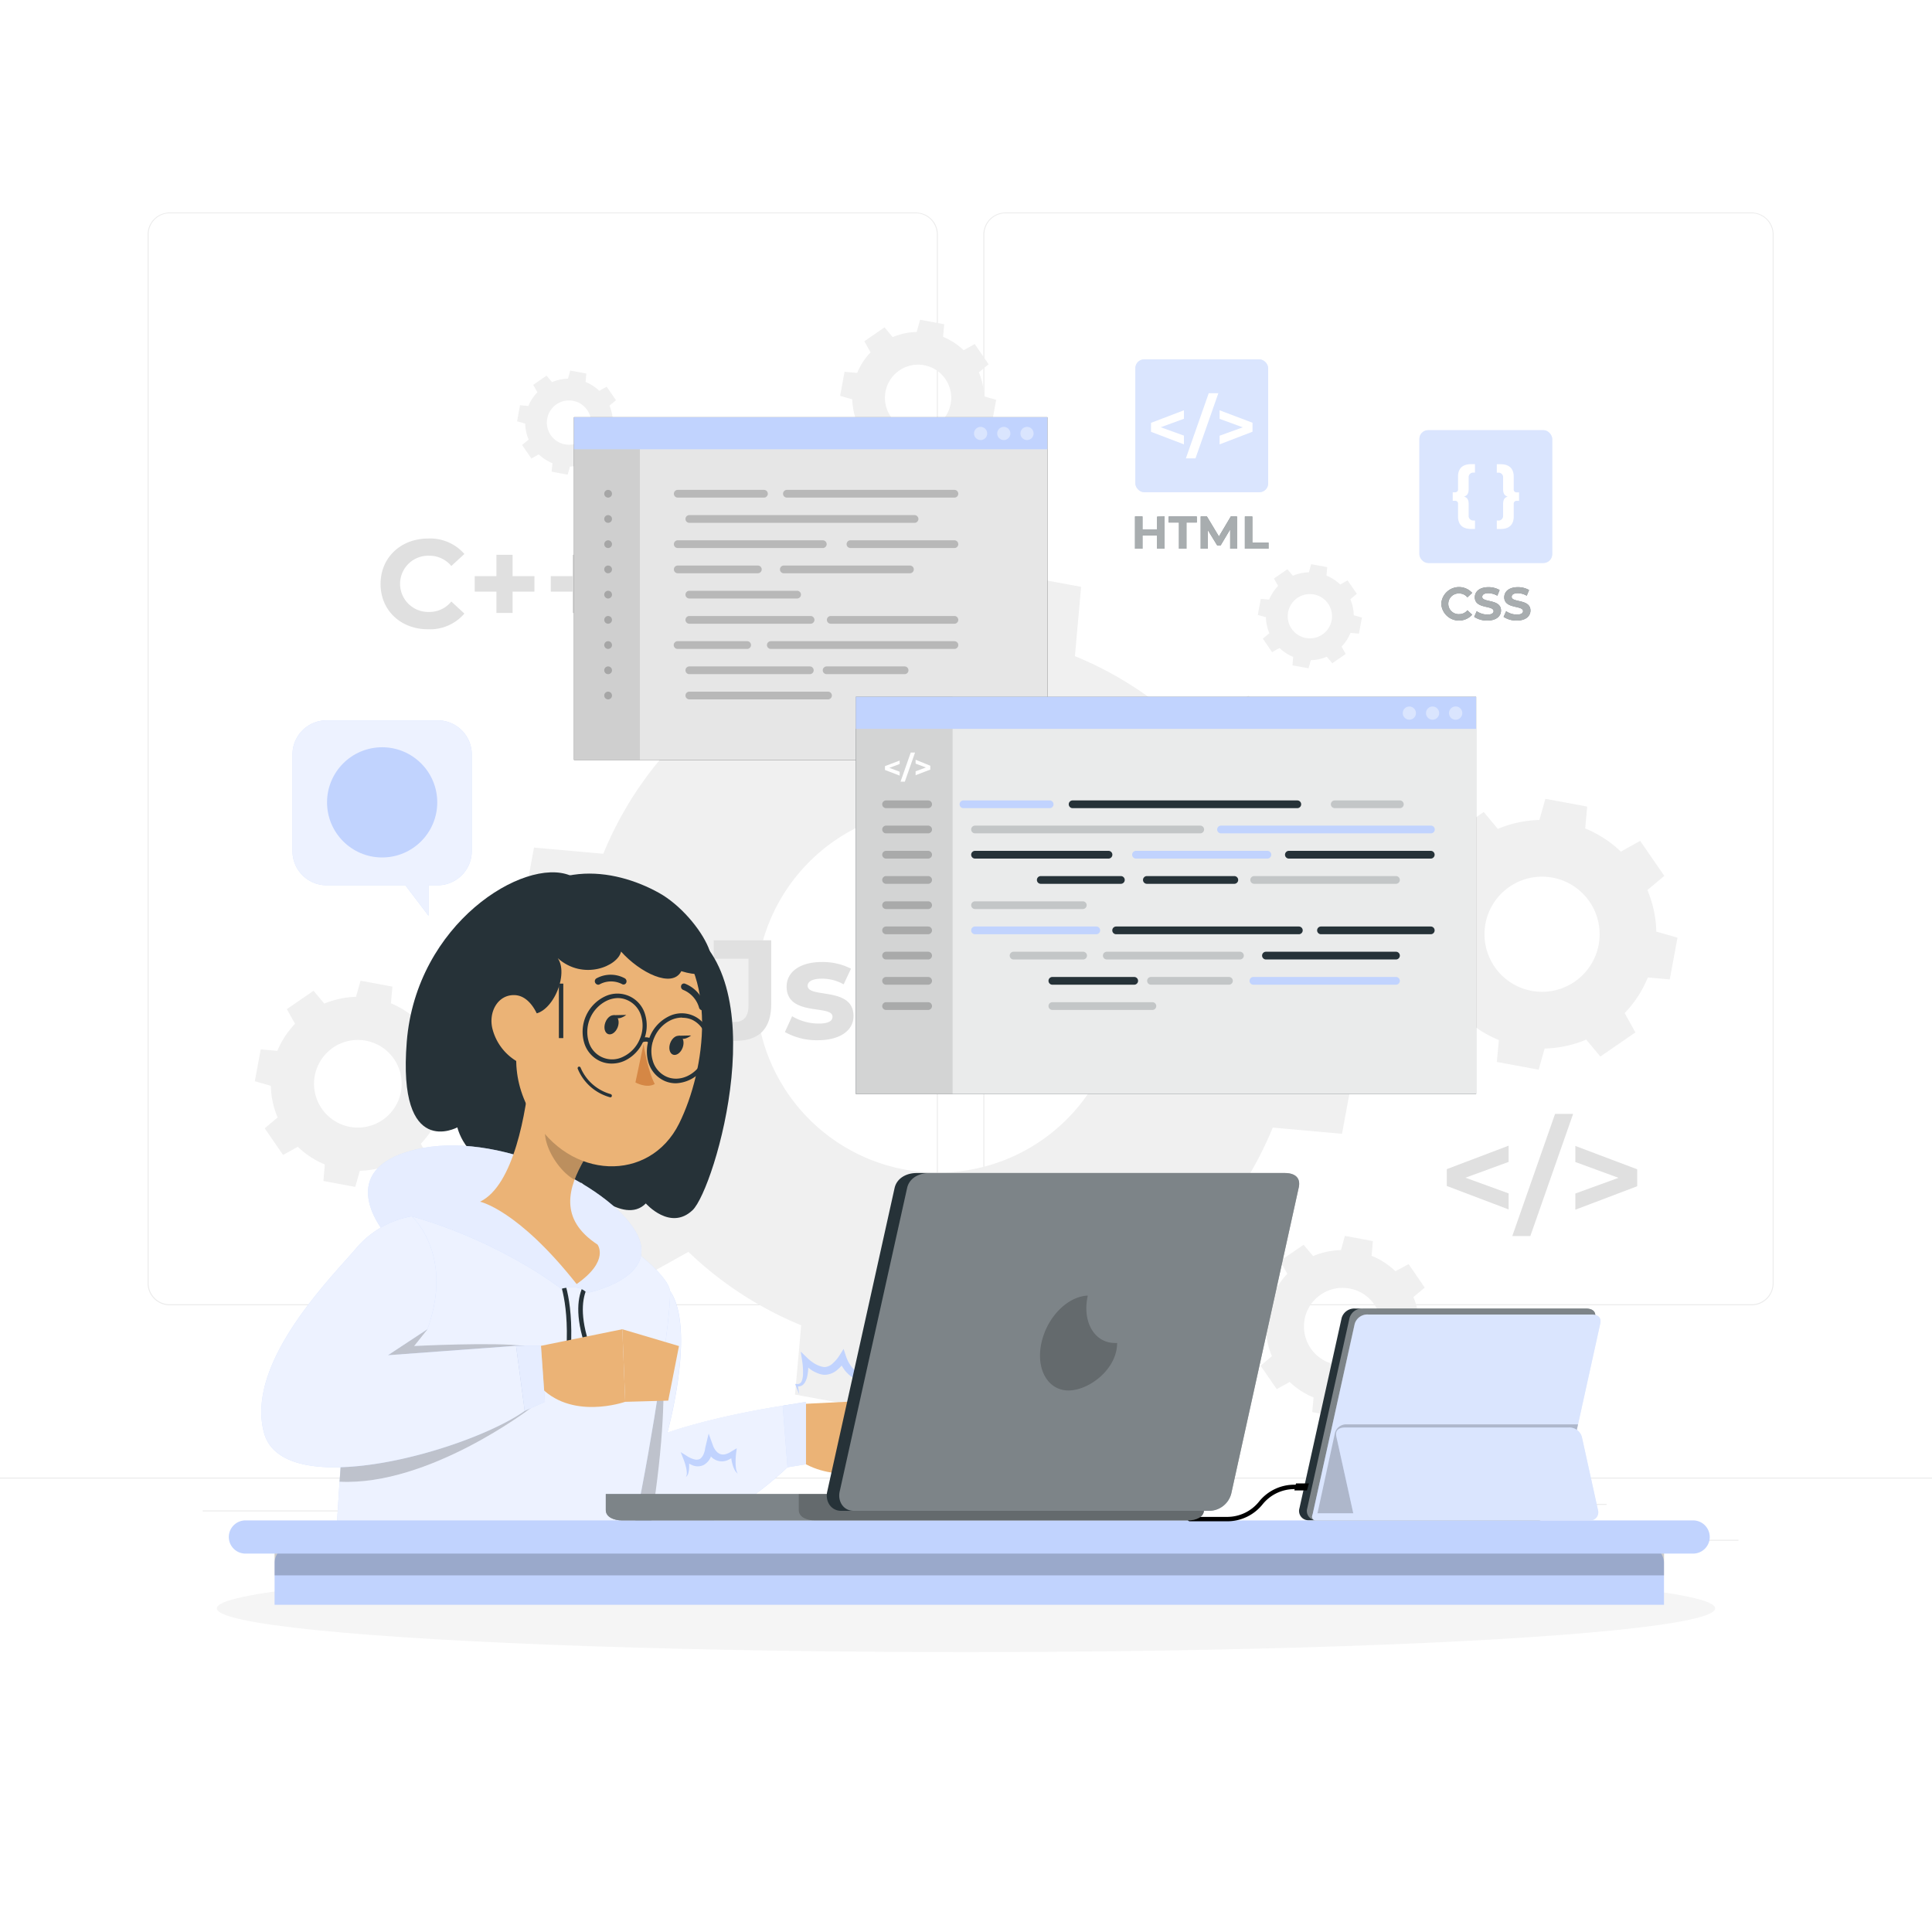<svg class="animated" id="freepik_stories-hand-coding" xmlns="http://www.w3.org/2000/svg" viewBox="0 0 500 500" version="1.1" xmlns:xlink="http://www.w3.org/1999/xlink" xmlns:svgjs="http://svgjs.com/svgjs"><style>svg#freepik_stories-hand-coding:not(.animated) .animable {opacity: 0;}svg#freepik_stories-hand-coding.animated #freepik--background-complete--inject-2 {animation: 1s 1 forwards cubic-bezier(.36,-0.01,.5,1.38) zoomIn;animation-delay: 0s;}svg#freepik_stories-hand-coding.animated #freepik--Shadow--inject-2 {animation: 1s 1 forwards cubic-bezier(.36,-0.01,.5,1.38) zoomIn;animation-delay: 0s;}svg#freepik_stories-hand-coding.animated #freepik--program-icons--inject-2 {animation: 1s 1 forwards cubic-bezier(.36,-0.01,.5,1.38) slideUp;animation-delay: 0s;}svg#freepik_stories-hand-coding.animated #freepik--Tabs--inject-2 {animation: 1s 1 forwards cubic-bezier(.36,-0.01,.5,1.38) slideDown;animation-delay: 0s;}svg#freepik_stories-hand-coding.animated #freepik--speech-bubble--inject-2 {animation: 1s 1 forwards cubic-bezier(.36,-0.01,.5,1.38) slideDown;animation-delay: 0s;}svg#freepik_stories-hand-coding.animated #freepik--Character--inject-2 {animation: 1s 1 forwards cubic-bezier(.36,-0.01,.5,1.38) lightSpeedRight;animation-delay: 0s;}svg#freepik_stories-hand-coding.animated #freepik--Table--inject-2 {animation: 1s 1 forwards cubic-bezier(.36,-0.01,.5,1.38) slideUp;animation-delay: 0s;}svg#freepik_stories-hand-coding.animated #freepik--device-2--inject-2 {animation: 1s 1 forwards cubic-bezier(.36,-0.01,.5,1.38) lightSpeedRight;animation-delay: 0s;}svg#freepik_stories-hand-coding.animated #freepik--device-1--inject-2 {animation: 1s 1 forwards cubic-bezier(.36,-0.01,.5,1.38) zoomIn;animation-delay: 0s;}            @keyframes zoomIn {                0% {                    opacity: 0;                    transform: scale(0.5);                }                100% {                    opacity: 1;                    transform: scale(1);                }            }                    @keyframes slideUp {                0% {                    opacity: 0;                    transform: translateY(30px);                }                100% {                    opacity: 1;                    transform: inherit;                }            }                    @keyframes slideDown {                0% {                    opacity: 0;                    transform: translateY(-30px);                }                100% {                    opacity: 1;                    transform: translateY(0);                }            }                    @keyframes lightSpeedRight {              from {                transform: translate3d(50%, 0, 0) skewX(-20deg);                opacity: 0;              }              60% {                transform: skewX(10deg);                opacity: 1;              }              80% {                transform: skewX(-2deg);              }              to {                opacity: 1;                transform: translate3d(0, 0, 0);              }            }        </style><g id="freepik--background-complete--inject-2" class="animable" style="transform-origin: 250px 228.23px;"><rect y="382.4" width="500" height="0.25" style="fill: rgb(235, 235, 235); transform-origin: 250px 382.525px;" id="elj3rfny4m9o" class="animable"></rect><rect x="416.78" y="398.49" width="33.12" height="0.25" style="fill: rgb(235, 235, 235); transform-origin: 433.34px 398.615px;" id="elc3vfisy9706" class="animable"></rect><rect x="322.53" y="401.21" width="8.69" height="0.25" style="fill: rgb(235, 235, 235); transform-origin: 326.875px 401.335px;" id="elz1ba4nuzti" class="animable"></rect><rect x="396.59" y="389.21" width="19.19" height="0.25" style="fill: rgb(235, 235, 235); transform-origin: 406.185px 389.335px;" id="eldum9szuilk" class="animable"></rect><rect x="52.46" y="390.89" width="43.19" height="0.25" style="fill: rgb(235, 235, 235); transform-origin: 74.055px 391.015px;" id="el4vsd3ks11sn" class="animable"></rect><rect x="104.56" y="390.89" width="6.33" height="0.25" style="fill: rgb(235, 235, 235); transform-origin: 107.725px 391.015px;" id="elkdjy7wknfa" class="animable"></rect><rect x="131.47" y="395.11" width="93.68" height="0.25" style="fill: rgb(235, 235, 235); transform-origin: 178.31px 395.235px;" id="elyp7n294z7ss" class="animable"></rect><path d="M237,337.8H43.91a5.71,5.71,0,0,1-5.7-5.71V60.66A5.71,5.71,0,0,1,43.91,55H237a5.71,5.71,0,0,1,5.71,5.71V332.09A5.71,5.71,0,0,1,237,337.8ZM43.91,55.2a5.46,5.46,0,0,0-5.45,5.46V332.09a5.46,5.46,0,0,0,5.45,5.46H237a5.47,5.47,0,0,0,5.46-5.46V60.66A5.47,5.47,0,0,0,237,55.2Z" style="fill: rgb(235, 235, 235); transform-origin: 140.46px 196.4px;" id="el5z2b83s1i4p" class="animable"></path><path d="M453.31,337.8H260.21a5.72,5.72,0,0,1-5.71-5.71V60.66A5.72,5.72,0,0,1,260.21,55h193.1A5.71,5.71,0,0,1,459,60.66V332.09A5.71,5.71,0,0,1,453.31,337.8ZM260.21,55.2a5.47,5.47,0,0,0-5.46,5.46V332.09a5.47,5.47,0,0,0,5.46,5.46h193.1a5.47,5.47,0,0,0,5.46-5.46V60.66a5.47,5.47,0,0,0-5.46-5.46Z" style="fill: rgb(235, 235, 235); transform-origin: 356.75px 196.4px;" id="eldqxgstqlzin" class="animable"></path><path d="M156.52,292.52,142.67,304.1l19.73,28.68,15.76-8.8a93.08,93.08,0,0,0,29.19,19l-1.6,17.93L240,367.22l4.91-17.32a92.71,92.71,0,0,0,34-7.3l11.58,13.85,28.68-19.73L310.39,321a92.92,92.92,0,0,0,19-29.18l17.92,1.6,6.33-34.23-17.32-4.92a93,93,0,0,0-7.3-34l13.85-11.58-19.73-28.67-15.77,8.79a93.07,93.07,0,0,0-29.18-19l1.6-17.93-34.23-6.32-4.91,17.31a93.17,93.17,0,0,0-34,7.3L195,156.26,166.34,176l8.79,15.76a93.12,93.12,0,0,0-19,29.19l-17.93-1.6-6.32,34.23,17.31,4.91A92.92,92.92,0,0,0,156.52,292.52Zm39.91-44.73a47.12,47.12,0,1,1,37.77,54.9A47.12,47.12,0,0,1,196.43,247.79Z" style="fill: rgb(240, 240, 240); transform-origin: 242.76px 256.39px;" id="ell7ivmz83hxc" class="animable"></path><path d="M387.38,274.83l10.82,2,1.55-5.47a29.54,29.54,0,0,0,10.76-2.31l3.66,4.38,9.07-6.24-2.78-5a29.26,29.26,0,0,0,6-9.22l5.67.5,2-10.81-5.48-1.56a29.22,29.22,0,0,0-2.31-10.76l4.38-3.66-6.24-9.06-5,2.78a29.57,29.57,0,0,0-9.22-6l.5-5.66-10.82-2-1.55,5.47a29.58,29.58,0,0,0-10.76,2.31L384,210.14l-9.07,6.24,2.78,5a29.26,29.26,0,0,0-6,9.22l-5.67-.5-2,10.81,5.47,1.56a29.42,29.42,0,0,0,2.31,10.76l-4.38,3.66,6.24,9.06,5-2.78a29.3,29.3,0,0,0,9.23,6Zm-2.95-35.75a14.9,14.9,0,1,1,11.94,17.35A14.91,14.91,0,0,1,384.43,239.08Z" style="fill: rgb(240, 240, 240); transform-origin: 399.085px 241.785px;" id="elq6mvc4segh" class="animable"></path><path d="M83.7,305.64l8.24,1.53L93.13,303a22.62,22.62,0,0,0,8.19-1.76l2.79,3.33,6.91-4.75L108.9,296a22.34,22.34,0,0,0,4.57-7l4.32.38,1.52-8.24L115.14,280a22.27,22.27,0,0,0-1.76-8.2l3.34-2.79-4.76-6.9-3.79,2.12a22.54,22.54,0,0,0-7-4.58l.39-4.31-8.25-1.53-1.18,4.17a22.68,22.68,0,0,0-8.2,1.76l-2.78-3.33-6.91,4.75,2.12,3.8a22.29,22.29,0,0,0-4.57,7l-4.32-.38-1.52,8.24L70.09,281a22.27,22.27,0,0,0,1.76,8.2L68.51,292l4.75,6.9,3.8-2.11a22.57,22.57,0,0,0,7,4.57Zm-2.24-27.23a11.34,11.34,0,1,1,9.09,13.22A11.35,11.35,0,0,1,81.46,278.41Z" style="fill: rgb(240, 240, 240); transform-origin: 92.63px 280.49px;" id="el4pk4gjy2vxg" class="animable"></path><path d="M230.85,122l6.24,1.15L238,120a16.73,16.73,0,0,0,6.21-1.33l2.11,2.53,5.22-3.6-1.6-2.87a17,17,0,0,0,3.46-5.32l3.26.29,1.15-6.23-3.15-.9a17.08,17.08,0,0,0-1.33-6.2l2.52-2.11-3.59-5.22-2.87,1.6a17,17,0,0,0-5.32-3.46l.29-3.26-6.24-1.16-.89,3.16a16.64,16.64,0,0,0-6.2,1.33l-2.11-2.53-5.23,3.6,1.61,2.87a16.85,16.85,0,0,0-3.46,5.32l-3.27-.29-1.15,6.23,3.15.9a17,17,0,0,0,1.33,6.2l-2.52,2.11,3.6,5.22,2.87-1.6a16.87,16.87,0,0,0,5.31,3.46Zm-1.69-20.61a8.58,8.58,0,1,1,6.88,10A8.58,8.58,0,0,1,229.16,101.41Z" style="fill: rgb(240, 240, 240); transform-origin: 237.615px 102.955px;" id="elc6o6s2xt3fs" class="animable"></path><path d="M334.49,172.19l4.16.76.59-2.1a11.33,11.33,0,0,0,4.14-.89l1.41,1.69,3.48-2.4-1.07-1.92a11.29,11.29,0,0,0,2.31-3.54l2.18.19.77-4.16-2.11-.6a11.31,11.31,0,0,0-.88-4.13l1.68-1.41-2.4-3.48-1.91,1.07a11.45,11.45,0,0,0-3.55-2.31l.19-2.18-4.16-.77-.59,2.11a11.32,11.32,0,0,0-4.14.88l-1.41-1.68-3.48,2.4,1.07,1.91a11.45,11.45,0,0,0-2.31,3.55l-2.18-.19-.76,4.15,2.1.6a11.13,11.13,0,0,0,.89,4.14l-1.69,1.4,2.4,3.49,1.92-1.07a11.29,11.29,0,0,0,3.54,2.31Zm-1.13-13.75a5.73,5.73,0,1,1,4.59,6.67A5.73,5.73,0,0,1,333.36,158.44Z" style="fill: rgb(240, 240, 240); transform-origin: 338.99px 159.48px;" id="elz1ji55fu2u" class="animable"></path><path d="M142.75,122.07l4.16.77.59-2.1a11.54,11.54,0,0,0,4.14-.89l1.41,1.68,3.48-2.4-1.07-1.91a11.34,11.34,0,0,0,2.31-3.55l2.18.2.77-4.16-2.11-.6a11.36,11.36,0,0,0-.88-4.14l1.68-1.4-2.4-3.49-1.92,1.07a11.09,11.09,0,0,0-3.54-2.3l.19-2.18-4.16-.77L147,98a11.33,11.33,0,0,0-4.14.89l-1.41-1.68L138,99.6l1.07,1.92a11.34,11.34,0,0,0-2.31,3.55l-2.18-.2-.76,4.16,2.1.6a11.08,11.08,0,0,0,.89,4.13l-1.69,1.41,2.4,3.49,1.92-1.07a11.27,11.27,0,0,0,3.54,2.3Zm-1.13-13.74a5.73,5.73,0,1,1,4.59,6.67A5.73,5.73,0,0,1,141.62,108.33Z" style="fill: rgb(240, 240, 240); transform-origin: 147.27px 109.37px;" id="eltbwyczjgpm" class="animable"></path><path d="M327.62,343.76a19.54,19.54,0,0,0,1.55,7.22l-2.94,2.46,4.19,6.07,3.34-1.86a19.76,19.76,0,0,0,6.19,4l-.34,3.8,7.26,1.34,1-3.67a19.94,19.94,0,0,0,7.21-1.55l2.46,2.93,6.08-4.18L361.8,357a19.68,19.68,0,0,0,4-6.19l3.8.34L371,343.9l-3.67-1a19.54,19.54,0,0,0-1.55-7.22l2.94-2.45-4.18-6.08L361.15,329a19.52,19.52,0,0,0-6.18-4l.33-3.81-7.25-1.34-1,3.67a20,20,0,0,0-7.22,1.55l-2.46-2.93-6.08,4.18,1.87,3.34a19.7,19.7,0,0,0-4,6.19l-3.8-.34L324,342.72Zm10-2.26a10,10,0,1,1,8,11.63A10,10,0,0,1,337.63,341.5Z" style="fill: rgb(240, 240, 240); transform-origin: 347.5px 343.32px;" id="elr83b0cantd" class="animable"></path><path d="M390.43,300.7l-11.17,4.09,11.17,4.06V313l-16-6.07v-4.36l16-6.07Z" style="fill: rgb(224, 224, 224); transform-origin: 382.43px 304.75px;" id="elx4ohdbo4dti" class="animable"></path><path d="M402.45,288.28h4.67l-11.07,31.61h-4.67Z" style="fill: rgb(224, 224, 224); transform-origin: 399.25px 304.085px;" id="elu86d0lb4l3s" class="animable"></path><path d="M423.7,302.61V307l-16,6.07v-4.19l11.17-4.06-11.17-4.09v-4.16Z" style="fill: rgb(224, 224, 224); transform-origin: 415.7px 304.82px;" id="elprtfbp3iy6d" class="animable"></path><path d="M112.84,354.08c1.6.48,2.34,1.49,2.34,3.9v5.57a2.29,2.29,0,0,0,2.54,2.58h.63v4.25h-2c-4.36,0-6.59-2.23-6.59-6.24v-6.3c0-1.12-.59-1.64-1.53-1.64h-1.15V352h1.15c.94,0,1.53-.52,1.53-1.64V344c0-4,2.23-6.23,6.59-6.23h2V342h-.63a2.29,2.29,0,0,0-2.54,2.58v5.57C115.18,352.58,114.44,353.59,112.84,354.08Z" style="fill: rgb(224, 224, 224); transform-origin: 112.715px 354.075px;" id="elv1xuo8bwbk" class="animable"></path><path d="M140.56,352v4.25h-1.15a1.43,1.43,0,0,0-1.54,1.64v6.3c0,4-2.23,6.24-6.58,6.24h-2v-4.25h.63a2.29,2.29,0,0,0,2.54-2.58V358c0-2.41.73-3.42,2.33-3.9-1.6-.49-2.33-1.5-2.33-3.91V344.6A2.29,2.29,0,0,0,129.9,342h-.63v-4.25h2c4.35,0,6.58,2.23,6.58,6.23v6.31a1.43,1.43,0,0,0,1.54,1.64Z" style="fill: rgb(224, 224, 224); transform-origin: 134.915px 354.09px;" id="elv1jr3g98nzd" class="animable"></path><path d="M98.49,151.13c0-6.86,5.26-11.76,12.34-11.76a11.72,11.72,0,0,1,9.35,4l-3.38,3.11a7.31,7.31,0,0,0-5.71-2.66,7.28,7.28,0,1,0,0,14.55,7.22,7.22,0,0,0,5.71-2.7l3.38,3.12a11.67,11.67,0,0,1-9.38,4.06C103.75,162.88,98.49,158,98.49,151.13Z" style="fill: rgb(224, 224, 224); transform-origin: 109.335px 151.11px;" id="elyyus3jkqe8a" class="animable"></path><path d="M138.31,153.11h-5.65v5.52h-4.19v-5.52h-5.61v-4h5.61v-5.53h4.19v5.53h5.65Z" style="fill: rgb(224, 224, 224); transform-origin: 130.585px 151.105px;" id="el5ew0odexkac" class="animable"></path><path d="M158,153.11h-5.65v5.52h-4.19v-5.52h-5.62v-4h5.62v-5.53h4.19v5.53H158Z" style="fill: rgb(224, 224, 224); transform-origin: 150.27px 151.105px;" id="elncgcer8kn8" class="animable"></path><path d="M182.06,265.63l3.28-3.94c1.39,1.86,2.93,2.81,4.75,2.81,2.38,0,3.62-1.43,3.62-4.24V248.1h-9v-4.75h14.87v16.58c0,6.32-3.18,9.43-9.21,9.43A10.27,10.27,0,0,1,182.06,265.63Z" style="fill: rgb(224, 224, 224); transform-origin: 190.82px 256.359px;" id="el6ai47yonlvb" class="animable"></path><path d="M203.14,267.09,205,263a13.49,13.49,0,0,0,6.83,1.9c2.63,0,3.62-.69,3.62-1.79,0-3.21-11.87.07-11.87-7.78,0-3.73,3.36-6.36,9.09-6.36a16.15,16.15,0,0,1,7.57,1.72l-1.9,4.06a11.3,11.3,0,0,0-5.67-1.47c-2.55,0-3.65.81-3.65,1.83,0,3.36,11.87.11,11.87,7.85,0,3.66-3.39,6.25-9.28,6.25A16.84,16.84,0,0,1,203.14,267.09Z" style="fill: rgb(224, 224, 224); transform-origin: 212.015px 259.09px;" id="el5n66b40dzey" class="animable"></path></g><g id="freepik--Shadow--inject-2" class="animable" style="transform-origin: 250px 416.24px;"><ellipse id="freepik--path--inject-2" cx="250" cy="416.24" rx="193.89" ry="11.32" style="fill: rgb(245, 245, 245); transform-origin: 250px 416.24px;" class="animable"></ellipse></g><g id="freepik--program-icons--inject-2" class="animable" style="transform-origin: 347.725px 126.807px;"><rect x="293.83" y="93.01" width="34.37" height="34.37" rx="2.27" style="fill: rgb(193, 211, 254); transform-origin: 311.015px 110.195px;" id="elep20tjwsq9g" class="animable"></rect><g id="elyte529m1s4n"><g style="isolation: isolate; opacity: 0.4; transform-origin: 311.015px 110.195px;" class="animable"><rect x="293.83" y="93.01" width="34.37" height="34.37" rx="2.27" style="fill: rgb(255, 255, 255); transform-origin: 311.015px 110.195px;" id="eln5qbqgx3pj" class="animable"></rect></g></g><path d="M306.4,108.38l-6,2.19,6,2.17V115l-8.52-3.25v-2.32l8.52-3.25Z" style="fill: rgb(255, 255, 255); transform-origin: 302.14px 110.59px;" id="ell4b2x10gp4" class="animable"></path><path d="M312.82,101.76h2.49l-5.92,16.87H306.9Z" style="fill: rgb(255, 255, 255); transform-origin: 311.105px 110.195px;" id="elj3k5rmunc9" class="animable"></path><path d="M324.15,109.41v2.32L315.63,115v-2.24l6-2.17-6-2.19v-2.22Z" style="fill: rgb(255, 255, 255); transform-origin: 319.89px 110.59px;" id="els4jvn9zxay" class="animable"></path><path d="M301.4,133.66V142h-1.93v-3.43h-3.8V142h-1.93v-8.35h1.93V137h3.8v-3.29Z" style="fill: rgb(38, 50, 56); transform-origin: 297.57px 137.825px;" id="eljzajd14l3p" class="animable"></path><path d="M305.12,135.23h-2.68v-1.57h7.28v1.57h-2.67V142h-1.93Z" style="fill: rgb(38, 50, 56); transform-origin: 306.08px 137.83px;" id="elp9p7iyh6qio" class="animable"></path><path d="M318.37,142v-5l-2.46,4.13H315l-2.45-4V142h-1.81v-8.35h1.6l3.12,5.19,3.08-5.19h1.59l0,8.35Z" style="fill: rgb(38, 50, 56); transform-origin: 315.435px 137.825px;" id="elmbcpt7vmav" class="animable"></path><path d="M322.17,133.66h1.93v6.77h4.19V142h-6.12Z" style="fill: rgb(38, 50, 56); transform-origin: 325.23px 137.83px;" id="el6ykwawe96j8" class="animable"></path><g id="el19ggryxm57b"><g style="isolation: isolate; opacity: 0.6; transform-origin: 311.015px 137.825px;" class="animable"><path d="M301.4,133.66V142h-1.93v-3.43h-3.8V142h-1.93v-8.35h1.93V137h3.8v-3.29Z" style="fill: rgb(255, 255, 255); transform-origin: 297.57px 137.825px;" id="el5w84mnkwb" class="animable"></path><path d="M305.12,135.23h-2.68v-1.57h7.28v1.57h-2.67V142h-1.93Z" style="fill: rgb(255, 255, 255); transform-origin: 306.08px 137.83px;" id="elhiofcqgswth" class="animable"></path><path d="M318.37,142v-5l-2.46,4.13H315l-2.45-4V142h-1.81v-8.35h1.6l3.12,5.19,3.08-5.19h1.59l0,8.35Z" style="fill: rgb(255, 255, 255); transform-origin: 315.435px 137.825px;" id="el4xoutsobeq6" class="animable"></path><path d="M322.17,133.66h1.93v6.77h4.19V142h-6.12Z" style="fill: rgb(255, 255, 255); transform-origin: 325.23px 137.83px;" id="elj7kmuyu2bgj" class="animable"></path></g></g><rect x="367.34" y="111.33" width="34.37" height="34.37" rx="2.27" style="fill: rgb(193, 211, 254); transform-origin: 384.525px 128.515px;" id="elsrkkek7iw7" class="animable"></rect><g id="elbtjm8ruczds"><g style="isolation: isolate; opacity: 0.4; transform-origin: 384.525px 128.515px;" class="animable"><rect x="367.34" y="111.33" width="34.37" height="34.37" rx="2.27" style="fill: rgb(255, 255, 255); transform-origin: 384.525px 128.515px;" id="eljaxrf9tamr9" class="animable"></rect></g></g><path d="M378.89,128.51c.82.25,1.2.77,1.2,2v2.87a1.18,1.18,0,0,0,1.31,1.32h.32v2.19h-1c-2.24,0-3.38-1.15-3.38-3.21v-3.24a.74.74,0,0,0-.79-.84h-.59v-2.19h.59a.74.74,0,0,0,.79-.84v-3.24c0-2.06,1.14-3.21,3.38-3.21h1v2.19h-.32a1.18,1.18,0,0,0-1.31,1.32v2.87C380.09,127.74,379.71,128.26,378.89,128.51Z" style="fill: rgb(255, 255, 255); transform-origin: 378.84px 128.505px;" id="elgf8pf0j4axp" class="animable"></path><path d="M393.13,127.42v2.19h-.59a.74.74,0,0,0-.79.84v3.24c0,2.06-1.15,3.21-3.38,3.21h-1v-2.19h.32a1.18,1.18,0,0,0,1.31-1.32v-2.87c0-1.24.37-1.76,1.2-2-.83-.25-1.2-.77-1.2-2v-2.87a1.18,1.18,0,0,0-1.31-1.32h-.32v-2.19h1c2.23,0,3.38,1.15,3.38,3.21v3.24a.74.74,0,0,0,.79.84Z" style="fill: rgb(255, 255, 255); transform-origin: 390.25px 128.52px;" id="elf0iczrrvf9t" class="animable"></path><path d="M373,156.28a4.6,4.6,0,0,1,8-2.84l-1.24,1.15a2.68,2.68,0,0,0-2.1-1,2.68,2.68,0,1,0,0,5.35,2.69,2.69,0,0,0,2.1-1l1.24,1.14a4.59,4.59,0,0,1-8-2.83Z" style="fill: rgb(38, 50, 56); transform-origin: 377px 156.268px;" id="el6e5u9wagl1d" class="animable"></path><path d="M381.52,159.64l.65-1.46a5,5,0,0,0,2.76.87c1.14,0,1.61-.38,1.61-.89,0-1.57-4.86-.49-4.86-3.59,0-1.42,1.15-2.61,3.52-2.61a5.68,5.68,0,0,1,2.9.74l-.59,1.47a4.75,4.75,0,0,0-2.32-.65c-1.14,0-1.59.42-1.59.95,0,1.54,4.86.48,4.86,3.54,0,1.4-1.16,2.59-3.54,2.59A6,6,0,0,1,381.52,159.64Z" style="fill: rgb(38, 50, 56); transform-origin: 384.99px 156.28px;" id="eljhar2gri2vj" class="animable"></path><path d="M389.13,159.64l.66-1.46a4.92,4.92,0,0,0,2.76.87c1.14,0,1.61-.38,1.61-.89,0-1.57-4.86-.49-4.86-3.59,0-1.42,1.15-2.61,3.52-2.61a5.71,5.71,0,0,1,2.9.74l-.6,1.47a4.69,4.69,0,0,0-2.31-.65c-1.15,0-1.59.42-1.59.95,0,1.54,4.86.48,4.86,3.54,0,1.4-1.16,2.59-3.55,2.59A6,6,0,0,1,389.13,159.64Z" style="fill: rgb(38, 50, 56); transform-origin: 392.605px 156.28px;" id="el2m1r7r979qj" class="animable"></path><g id="elljkdgu3df9l"><g style="isolation: isolate; opacity: 0.6; transform-origin: 384.54px 156.268px;" class="animable"><path d="M373,156.28a4.6,4.6,0,0,1,8-2.84l-1.24,1.15a2.68,2.68,0,0,0-2.1-1,2.68,2.68,0,1,0,0,5.35,2.69,2.69,0,0,0,2.1-1l1.24,1.14a4.59,4.59,0,0,1-8-2.83Z" style="fill: rgb(255, 255, 255); transform-origin: 377px 156.268px;" id="el7lspys9495" class="animable"></path><path d="M381.52,159.64l.65-1.46a5,5,0,0,0,2.76.87c1.14,0,1.61-.38,1.61-.89,0-1.57-4.86-.49-4.86-3.59,0-1.42,1.15-2.61,3.52-2.61a5.68,5.68,0,0,1,2.9.74l-.59,1.47a4.75,4.75,0,0,0-2.32-.65c-1.14,0-1.59.42-1.59.95,0,1.54,4.86.48,4.86,3.54,0,1.4-1.16,2.59-3.54,2.59A6,6,0,0,1,381.52,159.64Z" style="fill: rgb(255, 255, 255); transform-origin: 384.99px 156.28px;" id="elo1ryxmganja" class="animable"></path><path d="M389.13,159.64l.66-1.46a4.92,4.92,0,0,0,2.76.87c1.14,0,1.61-.38,1.61-.89,0-1.57-4.86-.49-4.86-3.59,0-1.42,1.15-2.61,3.52-2.61a5.71,5.71,0,0,1,2.9.74l-.6,1.47a4.69,4.69,0,0,0-2.31-.65c-1.15,0-1.59.42-1.59.95,0,1.54,4.86.48,4.86,3.54,0,1.4-1.16,2.59-3.55,2.59A6,6,0,0,1,389.13,159.64Z" style="fill: rgb(255, 255, 255); transform-origin: 392.605px 156.28px;" id="elpslcl0vncbr" class="animable"></path></g></g></g><g id="freepik--Tabs--inject-2" class="animable" style="transform-origin: 265.285px 195.555px;"><rect x="148.55" y="107.98" width="122.51" height="88.68" id="el8880tsshuj4" class="animable" style="transform-origin: 209.805px 152.32px;"></rect><g id="elt76al0qia2a"><rect x="148.55" y="107.98" width="122.51" height="88.68" style="fill: rgb(255, 255, 255); isolation: isolate; opacity: 0.9; transform-origin: 209.805px 152.32px;" class="animable"></rect></g><g id="elw1vb9fmtu7l"><rect x="148.55" y="107.98" width="17.06" height="88.68" style="opacity: 0.1; transform-origin: 157.08px 152.32px;" class="animable"></rect></g><rect x="148.55" y="107.98" width="122.51" height="8.29" style="fill: rgb(193, 211, 254); transform-origin: 209.805px 112.125px;" id="elsviya4f9zk" class="animable"></rect><g id="elg8syp4y79wi"><g style="opacity: 0.2; transform-origin: 211.18px 153.89px;" class="animable"><path d="M197.71,128.78H175.4a1,1,0,0,1,0-2h22.31a1,1,0,0,1,0,2Z" id="elsmllqys4aor" class="animable" style="transform-origin: 186.555px 127.78px;"></path><path d="M247,128.78H203.65a1,1,0,0,1,0-2H247a1,1,0,0,1,0,2Z" id="elcu8yuyxcjud" class="animable" style="transform-origin: 225.325px 127.78px;"></path><path d="M236.68,135.31H178.4a1,1,0,0,1,0-2h58.28a1,1,0,0,1,0,2Z" id="eldq0fas9ingv" class="animable" style="transform-origin: 207.54px 134.31px;"></path><path d="M212.94,141.83H175.4a1,1,0,0,1,0-2h37.54a1,1,0,0,1,0,2Z" id="el2vx6caceqtl" class="animable" style="transform-origin: 194.17px 140.83px;"></path><path d="M247,141.83h-26.9a1,1,0,0,1,0-2H247a1,1,0,0,1,0,2Z" id="elyhjopcwq33" class="animable" style="transform-origin: 233.55px 140.83px;"></path><path d="M196.13,148.36H175.4a1,1,0,1,1,0-2h20.73a1,1,0,0,1,0,2Z" id="elpidwap6fgl" class="animable" style="transform-origin: 185.765px 147.36px;"></path><path d="M235.49,148.36H202.85a1,1,0,0,1,0-2h32.64a1,1,0,0,1,0,2Z" id="elbq7eyr9dh25" class="animable" style="transform-origin: 219.17px 147.36px;"></path><path d="M206.29,154.89H178.4a1,1,0,1,1,0-2h27.89a1,1,0,0,1,0,2Z" id="elsp6o9p14nbf" class="animable" style="transform-origin: 192.345px 153.89px;"></path><path d="M209.78,161.42H178.4a1,1,0,0,1,0-2h31.38a1,1,0,0,1,0,2Z" id="el5t5ta2ba8r" class="animable" style="transform-origin: 194.09px 160.42px;"></path><path d="M247,161.42h-32a1,1,0,0,1,0-2h32a1,1,0,0,1,0,2Z" id="el3wqgwymhj1h" class="animable" style="transform-origin: 231px 160.42px;"></path><path d="M193.36,167.94h-18a1,1,0,0,1,0-2h18a1,1,0,0,1,0,2Z" id="elfmxx53twv9" class="animable" style="transform-origin: 184.36px 166.94px;"></path><path d="M247,167.94H199.49a1,1,0,0,1,0-2H247a1,1,0,0,1,0,2Z" id="eluz4ycyqrnb" class="animable" style="transform-origin: 223.245px 166.94px;"></path><path d="M209.58,174.47H178.4a1,1,0,0,1,0-2h31.18a1,1,0,0,1,0,2Z" id="elbem5dutppbf" class="animable" style="transform-origin: 193.99px 173.47px;"></path><path d="M234.11,174.47H213.93a1,1,0,0,1,0-2h20.18a1,1,0,0,1,0,2Z" id="elnxy963rmdu" class="animable" style="transform-origin: 224.02px 173.47px;"></path><path d="M214.29,181H178.4a1,1,0,1,1,0-2h35.89a1,1,0,0,1,0,2Z" id="elve68mut8j" class="animable" style="transform-origin: 196.345px 180px;"></path></g></g><g id="el7maas8jwhi"><circle cx="265.79" cy="112.18" r="1.71" style="fill: rgb(255, 255, 255); opacity: 0.4; transform-origin: 265.79px 112.18px;" class="animable"></circle></g><g id="elqzp3faxbxv"><circle cx="259.78" cy="112.18" r="1.71" style="fill: rgb(255, 255, 255); opacity: 0.4; transform-origin: 259.78px 112.18px;" class="animable"></circle></g><g id="el45jewglk9to"><circle cx="253.78" cy="112.18" r="1.71" style="fill: rgb(255, 255, 255); opacity: 0.4; transform-origin: 253.78px 112.18px;" class="animable"></circle></g><g id="eljw0wgycbfao"><g style="opacity: 0.2; transform-origin: 157.38px 153.89px;" class="animable"><path d="M157.38,128.78h0a1,1,0,0,1,0-2,1,1,0,0,1,1,1A1,1,0,0,1,157.38,128.78Z" id="elen2w8qv8rbp" class="animable" style="transform-origin: 157.38px 127.78px;"></path><path d="M157.38,135.31h0a1,1,0,1,1,0-2,1,1,0,0,1,1,1A1,1,0,0,1,157.38,135.31Z" id="elfvgxng6h1h9" class="animable" style="transform-origin: 157.38px 134.31px;"></path><path d="M157.38,141.83h0a1,1,0,0,1,0-2,1,1,0,0,1,1,1A1,1,0,0,1,157.38,141.83Z" id="elwh197k54wks" class="animable" style="transform-origin: 157.38px 140.83px;"></path><path d="M157.38,148.36h0a1,1,0,0,1,0-2,1,1,0,0,1,1,1A1,1,0,0,1,157.38,148.36Z" id="elnb2xjs8x7cd" class="animable" style="transform-origin: 157.38px 147.36px;"></path><path d="M157.38,154.89h0a1,1,0,0,1,0-2,1,1,0,0,1,1,1A1,1,0,0,1,157.38,154.89Z" id="elcipm1dmd68u" class="animable" style="transform-origin: 157.38px 153.89px;"></path><path d="M157.38,161.42h0a1,1,0,0,1,0-2,1,1,0,0,1,1,1A1,1,0,0,1,157.38,161.42Z" id="elinzcy6892mh" class="animable" style="transform-origin: 157.38px 160.42px;"></path><path d="M157.38,167.94h0a1,1,0,1,1,0-2,1,1,0,0,1,1,1A1,1,0,0,1,157.38,167.94Z" id="el1ddhc6665j" class="animable" style="transform-origin: 157.38px 166.94px;"></path><path d="M157.38,174.47h0a1,1,0,0,1,0-2,1,1,0,0,1,1,1A1,1,0,0,1,157.38,174.47Z" id="elf2grpu3vm6q" class="animable" style="transform-origin: 157.38px 173.47px;"></path><path d="M157.38,181h0a1,1,0,0,1,0-2,1,1,0,0,1,1,1A1,1,0,0,1,157.38,181Z" id="el6o0hhtpagd8" class="animable" style="transform-origin: 157.38px 180px;"></path></g></g><rect x="221.49" y="180.34" width="160.53" height="102.79" style="fill: rgb(38, 50, 56); transform-origin: 301.755px 231.735px;" id="elz2nolzee5ji" class="animable"></rect><g id="eltnt8usruzm"><rect x="221.49" y="180.34" width="160.53" height="102.79" style="fill: rgb(255, 255, 255); isolation: isolate; opacity: 0.9; transform-origin: 301.755px 231.735px;" class="animable"></rect></g><g id="el5s4ofj88dd4"><rect x="221.49" y="180.34" width="25.04" height="102.79" style="opacity: 0.1; transform-origin: 234.01px 231.735px;" class="animable"></rect></g><rect x="221.49" y="180.34" width="160.53" height="8.29" style="fill: rgb(193, 211, 254); transform-origin: 301.755px 184.485px;" id="elruuh4ye1bg" class="animable"></rect><path d="M232.83,197.72l-2.66,1,2.66,1v1l-3.8-1.45v-1l3.8-1.44Z" style="fill: rgb(255, 255, 255); transform-origin: 230.93px 198.775px;" id="elbi2glrgfajo" class="animable"></path><path d="M235.7,194.76h1.11l-2.64,7.53h-1.11Z" style="fill: rgb(255, 255, 255); transform-origin: 234.935px 198.525px;" id="elxurysur4bf" class="animable"></path><path d="M240.76,198.17v1l-3.8,1.45v-1l2.66-1-2.66-1v-1Z" style="fill: rgb(255, 255, 255); transform-origin: 238.86px 198.62px;" id="el3t9nlefhw7" class="animable"></path><g id="elkw8ua0fjw0n"><g style="opacity: 0.2; transform-origin: 234.76px 234.26px;" class="animable"><path d="M240.2,209.15H229.32a1,1,0,0,1,0-2H240.2a1,1,0,0,1,0,2Z" id="el5udf1ck8r4b" class="animable" style="transform-origin: 234.76px 208.15px;"></path><path d="M240.2,215.67H229.32a1,1,0,0,1,0-2H240.2a1,1,0,0,1,0,2Z" id="elurxz6zfr3om" class="animable" style="transform-origin: 234.76px 214.67px;"></path><path d="M240.2,222.2H229.32a1,1,0,0,1,0-2H240.2a1,1,0,0,1,0,2Z" id="el83it327e77y" class="animable" style="transform-origin: 234.76px 221.2px;"></path><path d="M240.2,228.73H229.32a1,1,0,0,1,0-2H240.2a1,1,0,0,1,0,2Z" id="el1rekv978lxh" class="animable" style="transform-origin: 234.76px 227.73px;"></path><path d="M240.2,235.26H229.32a1,1,0,0,1,0-2H240.2a1,1,0,0,1,0,2Z" id="el0cy0yrodw8nq" class="animable" style="transform-origin: 234.76px 234.26px;"></path><path d="M240.2,241.78H229.32a1,1,0,0,1,0-2H240.2a1,1,0,0,1,0,2Z" id="elvhaixgqvtos" class="animable" style="transform-origin: 234.76px 240.78px;"></path><path d="M240.2,248.31H229.32a1,1,0,0,1,0-2H240.2a1,1,0,0,1,0,2Z" id="elkmb5x21p65n" class="animable" style="transform-origin: 234.76px 247.31px;"></path><path d="M240.2,254.84H229.32a1,1,0,0,1,0-2H240.2a1,1,0,0,1,0,2Z" id="el7ntdv4h1w3p" class="animable" style="transform-origin: 234.76px 253.84px;"></path><path d="M240.2,261.37H229.32a1,1,0,0,1,0-2H240.2a1,1,0,0,1,0,2Z" id="elx96q7vlf79c" class="animable" style="transform-origin: 234.76px 260.37px;"></path></g></g><path d="M271.65,209.15H249.34a1,1,0,0,1,0-2h22.31a1,1,0,0,1,0,2Z" style="fill: rgb(193, 211, 254); transform-origin: 260.495px 208.15px;" id="eloxg13s6mz8a" class="animable"></path><path d="M335.74,209.15H277.59a1,1,0,0,1,0-2h58.15a1,1,0,0,1,0,2Z" style="fill: rgb(38, 50, 56); transform-origin: 306.665px 208.15px;" id="elzyvxwfgbrwb" class="animable"></path><g id="el5melcdwhm3i"><g style="opacity: 0.2; transform-origin: 353.855px 208.15px;" class="animable"><path d="M362.28,209.15H345.43a1,1,0,0,1,0-2h16.85a1,1,0,0,1,0,2Z" style="fill: rgb(38, 50, 56); transform-origin: 353.855px 208.15px;" id="eln0y3zqg2i" class="animable"></path></g></g><g id="elxltwxe9c2c"><g style="opacity: 0.2; transform-origin: 281.48px 214.67px;" class="animable"><path d="M310.62,215.67H252.34a1,1,0,0,1,0-2h58.28a1,1,0,0,1,0,2Z" style="fill: rgb(38, 50, 56); transform-origin: 281.48px 214.67px;" id="elru4xdqfhva" class="animable"></path></g></g><path d="M370.28,215.67H316a1,1,0,0,1,0-2h54.32a1,1,0,0,1,0,2Z" style="fill: rgb(193, 211, 254); transform-origin: 343.16px 214.67px;" id="elwa0loscsqhp" class="animable"></path><path d="M286.88,222.2H252.34a1,1,0,1,1,0-2h34.54a1,1,0,0,1,0,2Z" style="fill: rgb(38, 50, 56); transform-origin: 269.61px 221.2px;" id="elo47rejkgfvd" class="animable"></path><path d="M328,222.2H294a1,1,0,0,1,0-2h34a1,1,0,0,1,0,2Z" style="fill: rgb(193, 211, 254); transform-origin: 311px 221.2px;" id="el2cnc085dit7" class="animable"></path><path d="M370.28,222.2H333.56a1,1,0,0,1,0-2h36.72a1,1,0,0,1,0,2Z" style="fill: rgb(38, 50, 56); transform-origin: 351.92px 221.2px;" id="elt7ze7cu346p" class="animable"></path><path d="M290.08,228.73H269.35a1,1,0,0,1,0-2h20.73a1,1,0,0,1,0,2Z" style="fill: rgb(38, 50, 56); transform-origin: 279.715px 227.73px;" id="elcsiugq41nqt" class="animable"></path><path d="M319.44,228.73H296.81a1,1,0,0,1,0-2h22.63a1,1,0,0,1,0,2Z" style="fill: rgb(38, 50, 56); transform-origin: 308.125px 227.73px;" id="elakkuodclba" class="animable"></path><g id="elcmufilgfjx"><g style="opacity: 0.2; transform-origin: 342.93px 227.73px;" class="animable"><path d="M361.28,228.73h-36.7a1,1,0,0,1,0-2h36.7a1,1,0,0,1,0,2Z" style="fill: rgb(38, 50, 56); transform-origin: 342.93px 227.73px;" id="el23ialed0xkyi" class="animable"></path></g></g><g id="eldweh3dvzyaa"><g style="opacity: 0.2; transform-origin: 266.285px 234.26px;" class="animable"><path d="M280.23,235.26H252.34a1,1,0,0,1,0-2h27.89a1,1,0,0,1,0,2Z" style="fill: rgb(38, 50, 56); transform-origin: 266.285px 234.26px;" id="el3w6zthwcmd7" class="animable"></path></g></g><path d="M283.72,241.78H252.34a1,1,0,0,1,0-2h31.38a1,1,0,0,1,0,2Z" style="fill: rgb(193, 211, 254); transform-origin: 268.03px 240.78px;" id="el1jtzpa3d1li" class="animable"></path><path d="M336.14,241.78H288.86a1,1,0,0,1,0-2h47.28a1,1,0,0,1,0,2Z" style="fill: rgb(38, 50, 56); transform-origin: 312.5px 240.78px;" id="elifnee3819ir" class="animable"></path><path d="M370.28,241.78H341.87a1,1,0,0,1,0-2h28.41a1,1,0,0,1,0,2Z" style="fill: rgb(38, 50, 56); transform-origin: 356.075px 240.78px;" id="elxtj9lliwwn" class="animable"></path><g id="el9qfi9zf4yh"><g style="opacity: 0.2; transform-origin: 271.31px 247.31px;" class="animable"><path d="M280.31,248.31h-18a1,1,0,0,1,0-2h18a1,1,0,0,1,0,2Z" style="fill: rgb(38, 50, 56); transform-origin: 271.31px 247.31px;" id="eluhmtq7xatp" class="animable"></path></g></g><g id="elmv7jyikhed"><g style="opacity: 0.2; transform-origin: 303.67px 247.31px;" class="animable"><path d="M320.9,248.31H286.44a1,1,0,0,1,0-2H320.9a1,1,0,0,1,0,2Z" style="fill: rgb(38, 50, 56); transform-origin: 303.67px 247.31px;" id="el7tguw2piu5n" class="animable"></path></g></g><path d="M361.28,248.31H327.63a1,1,0,0,1,0-2h33.65a1,1,0,0,1,0,2Z" style="fill: rgb(38, 50, 56); transform-origin: 344.455px 247.31px;" id="el6nuyr7sg6p9" class="animable"></path><path d="M293.53,254.84H272.35a1,1,0,0,1,0-2h21.18a1,1,0,0,1,0,2Z" style="fill: rgb(38, 50, 56); transform-origin: 282.94px 253.84px;" id="el9l87i2osoan" class="animable"></path><g id="elj5rl10n1xe"><g style="opacity: 0.2; transform-origin: 307.965px 253.84px;" class="animable"><path d="M318.05,254.84H297.88a1,1,0,0,1,0-2h20.17a1,1,0,0,1,0,2Z" style="fill: rgb(38, 50, 56); transform-origin: 307.965px 253.84px;" id="elxhlfvon3toj" class="animable"></path></g></g><path d="M361.28,254.84h-36.9a1,1,0,0,1,0-2h36.9a1,1,0,0,1,0,2Z" style="fill: rgb(193, 211, 254); transform-origin: 342.83px 253.84px;" id="el1gudizvdbh5" class="animable"></path><g id="elnyhfz8y7n5"><g style="opacity: 0.2; transform-origin: 285.295px 260.37px;" class="animable"><path d="M298.24,261.37H272.35a1,1,0,0,1,0-2h25.89a1,1,0,0,1,0,2Z" style="fill: rgb(38, 50, 56); transform-origin: 285.295px 260.37px;" id="el3us0sw7t8as" class="animable"></path></g></g><g id="elug433p8x7ca"><path d="M375,184.55a1.72,1.72,0,1,0,1.71-1.72A1.71,1.71,0,0,0,375,184.55Z" style="fill: rgb(255, 255, 255); opacity: 0.4; transform-origin: 376.72px 184.55px;" class="animable"></path></g><g id="elk74jbj6m6ti"><circle cx="370.75" cy="184.55" r="1.71" style="fill: rgb(255, 255, 255); opacity: 0.4; transform-origin: 370.75px 184.55px;" class="animable"></circle></g><g id="elm9s5574mp7c"><circle cx="364.74" cy="184.55" r="1.71" style="fill: rgb(255, 255, 255); opacity: 0.4; transform-origin: 364.74px 184.55px;" class="animable"></circle></g></g><g id="freepik--speech-bubble--inject-2" class="animable" style="transform-origin: 98.895px 211.71px;"><path d="M113.26,186.42H84.54a8.84,8.84,0,0,0-8.85,8.84v25a8.84,8.84,0,0,0,8.84,8.85H104.9l6,7.89v-7.89h2.35a8.85,8.85,0,0,0,8.85-8.85v-25A8.84,8.84,0,0,0,113.26,186.42Z" style="fill: rgb(193, 211, 254); transform-origin: 98.895px 211.71px;" id="elmj3ur9evsra" class="animable"></path><g id="ela3znr0iclbr"><path d="M113.26,186.42H84.54a8.84,8.84,0,0,0-8.85,8.84v25a8.84,8.84,0,0,0,8.84,8.85H104.9l6,7.89v-7.89h2.35a8.85,8.85,0,0,0,8.85-8.85v-25A8.84,8.84,0,0,0,113.26,186.42Z" style="fill: rgb(255, 255, 255); opacity: 0.7; transform-origin: 98.895px 211.71px;" class="animable"></path></g><path d="M97.4,214a1.33,1.33,0,0,1-1-.46L90.81,207a1.31,1.31,0,1,1,2-1.7l4.59,5.42,7.59-8.94a1.31,1.31,0,0,1,2,1.69L98.4,213.56A1.31,1.31,0,0,1,97.4,214Z" style="fill: rgb(255, 255, 255); transform-origin: 98.884px 207.675px;" id="elzpvumu7kl5o" class="animable"></path><g id="elh02e84nkwc4"><circle cx="98.9" cy="207.65" r="14.26" style="fill: rgb(193, 211, 254); transform-origin: 98.9px 207.65px; transform: rotate(-45deg);" class="animable"></circle></g></g><g id="freepik--Character--inject-2" class="animable" style="transform-origin: 153.828px 309.768px;"><path d="M204.72,363.48l21.47-1.05L224.1,381.1s-14.9,2.84-21.55-7.76Z" style="fill: rgb(235, 179, 118); transform-origin: 214.37px 371.938px;" id="el550hyt4agna" class="animable"></path><polygon points="240.03 368.94 235.14 382.48 224.1 381.1 226.19 362.43 240.03 368.94" style="fill: rgb(235, 179, 118); transform-origin: 232.065px 372.455px;" id="el6vk0ce1rbwl" class="animable"></polygon><path d="M184.11,393.78a87.77,87.77,0,0,0,22.08-16.39l-1.47-13.91c-20.29,3-32,7.29-32,7.29s7.52-26.95.64-36.77l-18.89,3.42s-20.07,41.72-6.57,56.36Z" style="fill: rgb(193, 211, 254); transform-origin: 174.711px 363.89px;" id="ely3jvxenpi2l" class="animable"></path><g id="elu9mzz0yvnb"><path d="M184.08,393.78a88,88,0,0,0,22.1-16.38l-1.46-13.93c-19.64,2.88-31.25,7-32,7.27.25-1,7.36-27.11.62-36.75l-18.89,3.42a146.63,146.63,0,0,0-9.21,26.06c-2.7,11.39-3.49,23.66,2.65,30.31Z" style="fill: rgb(255, 255, 255); isolation: isolate; opacity: 0.7; transform-origin: 174.696px 363.885px;" class="animable"></path></g><g id="elqq2g04af97h"><path d="M168.55,393.78c6.67-42.26.76-53,.76-53l-24,22.67c-2.7,11.39-3.49,23.66,2.65,30.31Z" style="opacity: 0.2; transform-origin: 157.504px 367.28px;" class="animable"></path></g><path d="M164.38,393.78c4.5-21.36,9.55-54.8,9-59.78-.8-7.24-40.18-38.26-74.36-15.68-7,4.61-10.57,54.34-11.79,75.46Z" style="fill: rgb(193, 211, 254); transform-origin: 130.326px 351.999px;" id="elp6c8lcyagc" class="animable"></path><g id="elb5da56thf04"><path d="M164.38,393.78c4.5-21.36,9.55-54.81,9-59.79-.8-7.23-40.19-38.25-74.37-15.66-2.53,1.69-4.61,9.32-6.33,19.4-2.28,13.72-3.86,31.94-4.8,45.68-.26,3.89-.48,7.41-.65,10.37Z" style="fill: rgb(255, 255, 255); isolation: isolate; opacity: 0.7; transform-origin: 130.326px 352.001px;" class="animable"></path></g><path d="M147.51,226.55c-11.85-4.79-39.79,12.4-42.24,43.05s13.09,22.16,13.09,22.16,2.77,11.69,14.09,8.08c0,0,9.35,10.59,18.05,6.28,0,0,10.83,11.28,16.64,5.33,0,0,6.32,7.21,12.09,1.75s22.26-61.2-3.61-74.09S147.51,226.55,147.51,226.55Z" style="fill: rgb(38, 50, 56); transform-origin: 147.372px 270.5px;" id="elkojcsragc1e" class="animable"></path><path d="M147.53,352l-1.14-.1c1.32-14.76-1.93-21.29-2-21.35l1-.53C145.58,330.25,148.88,336.82,147.53,352Z" style="fill: rgb(38, 50, 56); transform-origin: 146.122px 341.01px;" id="el9vp9gjtahzd" class="animable"></path><path d="M152.89,352.13c-7.85-18.49,1-22.8,1.36-23l.47,1-.24-.52.24.52c-.08,0-8.16,4.09-.78,21.49Z" style="fill: rgb(38, 50, 56); transform-origin: 152.187px 340.63px;" id="el4b811x1sczs" class="animable"></path><path d="M145.22,333.54s-15.15-12-38.67-18.76L99,318.32s-12.66-15.67,8.44-20.8,49.8,9,57,21.1-12.52,16-12.52,16S150.11,332.16,145.22,333.54Z" style="fill: rgb(193, 211, 254); transform-origin: 130.627px 315.529px;" id="el2m6hq2m2m5q" class="animable"></path><g id="el04set6dyucex"><path d="M145.22,333.54s-15.15-12-38.67-18.76L99,318.32s-12.66-15.67,8.44-20.8,49.8,9,57,21.1-12.52,16-12.52,16S150.11,332.16,145.22,333.54Z" style="fill: rgb(255, 255, 255); isolation: isolate; opacity: 0.6; transform-origin: 130.627px 315.529px;" class="animable"></path></g><path d="M154.36,351.91a1,1,0,1,1-1-1A1,1,0,0,1,154.36,351.91Z" style="fill: rgb(255, 255, 255); transform-origin: 153.36px 351.91px;" id="eloqklq0vlsk" class="animable"></path><path d="M147.87,351.91a1,1,0,1,1-1-1A1,1,0,0,1,147.87,351.91Z" style="fill: rgb(255, 255, 255); transform-origin: 146.87px 351.91px;" id="elgghntwlrmqm" class="animable"></path><path d="M137.17,277c-.92,10.73-4.21,29.83-12.94,34,0,0,9.76,2,25,21.31,8.67-6.08,5.39-10.23,5.39-10.23-10.14-6.65-7.51-14.85-3.41-22Z" style="fill: rgb(235, 179, 118); transform-origin: 139.729px 304.655px;" id="elpnr7kc805oe" class="animable"></path><g id="elymf8z2s6neb"><path d="M142.88,286.41l8.31,13.7a31.85,31.85,0,0,0-2.51,5.2c-4-2.14-8.38-8.92-7.55-13.56A15.76,15.76,0,0,1,142.88,286.41Z" style="opacity: 0.2; transform-origin: 146.109px 295.86px;" class="animable"></path></g><path d="M136,254.31c-2.79,16.86-4.33,23.92,1.92,34.77,9.39,16.33,30.2,17.1,37.85,1.66,6.88-13.9,10.29-39.14-4.07-50.28C157.53,229.48,138.77,237.44,136,254.31Z" style="fill: rgb(235, 179, 118); transform-origin: 157.635px 268.625px;" id="elkxnazs0gu3" class="animable"></path><path d="M170.53,231.07c10.93,6.06,21.34,25,5.79,20.27-2.35,4.55-10.72.38-15.59-5.08-.82,3.79-9.78,7.59-16.38,1.72,3.19,4.6-2.24,16.21-7.89,14.21s-18.33-4.63-7.1-22.53S158.86,224.58,170.53,231.07Z" style="fill: rgb(38, 50, 56); transform-origin: 154.538px 244.253px;" id="eld7fq7in3mz9" class="animable"></path><path d="M166.55,270.22s1,6.69,2.9,10.32c-2.13,1.23-5-.41-5-.41Z" style="fill: rgb(213, 135, 69); transform-origin: 166.95px 275.609px;" id="eldkhm65l9tb" class="animable"></path><path d="M155.65,283.13a13,13,0,0,0,2.21.84.38.38,0,0,0,.48-.3.43.43,0,0,0-.31-.52,11.94,11.94,0,0,1-7.76-6.81.41.41,0,0,0-.52-.28.42.42,0,0,0-.23.54A12.55,12.55,0,0,0,155.65,283.13Z" style="fill: rgb(38, 50, 56); transform-origin: 153.922px 280.013px;" id="elgmr7vlvssqf" class="animable"></path><path d="M127.49,266.43a13.71,13.71,0,0,0,6.38,8.31c4.07,2.23,7-1.59,6.7-6.34-.31-4.29-2.81-10.61-7.27-10.86S126.28,262,127.49,266.43Z" style="fill: rgb(235, 179, 118); transform-origin: 133.891px 266.462px;" id="el85n89id86vj" class="animable"></path><path d="M154.5,254.77a.76.76,0,0,0,.64,0,6.19,6.19,0,0,1,5.82-.1.76.76,0,0,0,1.09-.3.91.91,0,0,0-.33-1.17,7.66,7.66,0,0,0-7.36,0,.86.86,0,0,0-.32,1.14A.91.91,0,0,0,154.5,254.77Z" style="fill: rgb(38, 50, 56); transform-origin: 158.042px 253.549px;" id="els4ceok0fvjr" class="animable"></path><path d="M181.37,261.35a.74.74,0,0,0,.6.06.82.82,0,0,0,.51-1.06,8.77,8.77,0,0,0-5.21-5.78.76.76,0,0,0-1,.57.9.9,0,0,0,.58,1.06,7,7,0,0,1,4.08,4.63A.88.88,0,0,0,181.37,261.35Z" style="fill: rgb(38, 50, 56); transform-origin: 179.388px 257.987px;" id="elklwqygyupdk" class="animable"></path><path d="M159.88,265.8c-.49,1.34-1.61,2.15-2.5,1.82s-1.21-1.67-.72-3,1.61-2.15,2.49-1.82S160.36,264.47,159.88,265.8Z" style="fill: rgb(38, 50, 56); transform-origin: 158.266px 265.21px;" id="elaraiqiadtwb" class="animable"></path><path d="M158.76,262.73l3.32-.07S159.74,264.56,158.76,262.73Z" style="fill: rgb(38, 50, 56); transform-origin: 160.42px 263.093px;" id="eluowf9ndrc9n" class="animable"></path><path d="M176.67,271.13c-.49,1.33-1.61,2.14-2.49,1.82s-1.22-1.68-.73-3,1.61-2.14,2.5-1.82S177.16,269.79,176.67,271.13Z" style="fill: rgb(38, 50, 56); transform-origin: 175.062px 270.54px;" id="ely5qbt7nj9c9" class="animable"></path><path d="M175.56,268.05l3.31-.07S176.53,269.89,175.56,268.05Z" style="fill: rgb(38, 50, 56); transform-origin: 177.215px 268.415px;" id="elp7yiwt3cphj" class="animable"></path><path d="M158.3,275.25a7.35,7.35,0,0,1-3-.63,7.59,7.59,0,0,1-4.14-4.84,10.13,10.13,0,0,1,5.29-11.85,7.46,7.46,0,0,1,10.53,4.7,9.85,9.85,0,0,1-.51,6.88h0a9.84,9.84,0,0,1-4.79,5A8,8,0,0,1,158.3,275.25Zm1.57-16.95A7,7,0,0,0,157,259a9,9,0,0,0-4.68,10.48,6.3,6.3,0,0,0,8.95,4,8.71,8.71,0,0,0,4.23-4.39l.52.23-.52-.23a8.72,8.72,0,0,0,.45-6.09,6.44,6.44,0,0,0-3.52-4.13A6,6,0,0,0,159.87,258.3Z" style="fill: rgb(38, 50, 56); transform-origin: 159.076px 266.196px;" id="ely6p1a5itiq" class="animable"></path><path d="M174.94,280.35a7.16,7.16,0,0,1-3-.63,7.63,7.63,0,0,1-4.15-4.84,10.15,10.15,0,0,1,5.3-11.85,7.44,7.44,0,0,1,10.52,4.7,9.79,9.79,0,0,1-.5,6.88h0A9.3,9.3,0,0,1,174.94,280.35Zm1.59-17a7,7,0,0,0-2.92.66,8.77,8.77,0,0,0-4.23,4.4,8.63,8.63,0,0,0-.45,6.08,6.46,6.46,0,0,0,3.52,4.14c3.5,1.57,7.84-.47,9.66-4.53h0a8.77,8.77,0,0,0,.45-6.09,6.47,6.47,0,0,0-3.52-4.13A6.25,6.25,0,0,0,176.53,263.4Z" style="fill: rgb(38, 50, 56); transform-origin: 175.713px 271.294px;" id="elnfh745xeqpa" class="animable"></path><path d="M167.8,269.92a.51.51,0,0,0-.29-.32,2.08,2.08,0,0,0-1.29.19l-.5-1a3.07,3.07,0,0,1,2.2-.23,1.64,1.64,0,0,1,1,1Z" style="fill: rgb(38, 50, 56); transform-origin: 167.32px 269.187px;" id="elmrqq8ce1ajr" class="animable"></path><g id="el2erp91459j3"><rect x="144.64" y="254.56" width="1.14" height="14.1" style="fill: rgb(38, 50, 56); transform-origin: 145.21px 261.61px; transform: rotate(-72.646deg);" class="animable"></rect></g><g id="eljtqoxye2rzl"><path d="M137.28,364.46s-26.31,20.16-49.4,19c.94-13.74,2.52-32,4.8-45.68,2.36-2.6,3.91-4.18,3.91-4.18l14,10.47-3.41,4.28s21.19-1.08,28.57,0Z" style="opacity: 0.2; transform-origin: 112.58px 358.554px;" class="animable"></path></g><path d="M140,348.3,161.06,344l.75,18.78s-14.29,5.06-22.47-4.41Z" style="fill: rgb(235, 179, 118); transform-origin: 150.575px 354.065px;" id="elor2vyc7e3x" class="animable"></path><polygon points="175.72 348.36 172.94 362.48 161.81 362.79 161.06 344.01 175.72 348.36" style="fill: rgb(235, 179, 118); transform-origin: 168.39px 353.4px;" id="eldw2tmkopg2" class="animable"></polygon><polygon points="140 348.3 141.03 362.79 135.79 365.14 133.55 348.3 140 348.3" style="fill: rgb(193, 211, 254); transform-origin: 137.29px 356.72px;" id="elafc4rd8ntju" class="animable"></polygon><g id="elhifqe65qx94"><polygon points="140 348.3 141.03 362.79 135.79 365.14 133.55 348.3 140 348.3" style="fill: rgb(255, 255, 255); isolation: isolate; opacity: 0.6; transform-origin: 137.29px 356.72px;" class="animable"></polygon></g><path d="M106.55,314.78a24.36,24.36,0,0,0-14.45,8.36c-6.35,7.46-28.73,29.62-23.76,47.71s52.83,4.63,67.45-5.71l-2.24-16.84-33.15,2.43L110.62,344C117.63,324.5,106.55,314.78,106.55,314.78Z" style="fill: rgb(193, 211, 254); transform-origin: 101.708px 347.259px;" id="elcsy3gqvhov" class="animable"></path><g id="el8d3urc4o9tx"><path d="M106.55,314.78a24.36,24.36,0,0,0-14.45,8.36c-6.35,7.46-28.73,29.62-23.76,47.71s52.83,4.63,67.45-5.71l-2.24-16.84-33.15,2.43L110.62,344C117.63,324.5,106.55,314.78,106.55,314.78Z" style="fill: rgb(255, 255, 255); isolation: isolate; opacity: 0.7; transform-origin: 101.708px 347.259px;" class="animable"></path></g><polygon points="202.56 363.8 208.59 362.79 208.59 378.95 203.81 379.73 202.56 363.8" style="fill: rgb(193, 211, 254); transform-origin: 205.575px 371.26px;" id="ellp5s8ncjy7s" class="animable"></polygon><g id="el4nblh9o8tp8"><polygon points="202.56 363.8 208.59 362.79 208.59 378.95 203.81 379.73 202.56 363.8" style="fill: rgb(255, 255, 255); isolation: isolate; opacity: 0.6; transform-origin: 205.575px 371.26px;" class="animable"></polygon></g><path d="M190.37,378.79a19.44,19.44,0,0,1,.13-2.65l.18-1.33-1.29.76-.77.46a6.16,6.16,0,0,1-.78.29,2.32,2.32,0,0,1-1.4,0,2.57,2.57,0,0,1-1.12-.81,4.69,4.69,0,0,1-.79-1.36L183.4,371l-.8,3.34c-.08.33-.13.67-.19,1s-.2.62-.29.93a3,3,0,0,1-.93,1.27,2,2,0,0,1-1.51.13,6.23,6.23,0,0,1-1.78-.78l-1.74-1.09.7,1.77a14.88,14.88,0,0,1,.72,2.32,7.05,7.05,0,0,1,.16,1.2,1.9,1.9,0,0,1-.26,1.18,1.92,1.92,0,0,0,.68-1.12,5.38,5.38,0,0,0,.18-1.32,9.13,9.13,0,0,0,0-1.05,8.34,8.34,0,0,0,.9.44,3.55,3.55,0,0,0,2.85-.07,4.28,4.28,0,0,0,1.87-2.12l0-.13a3.81,3.81,0,0,0,4.45.95,6.86,6.86,0,0,0,.85-.46s0,.07,0,.11a13.37,13.37,0,0,0,.29,1.4,7.3,7.3,0,0,0,.5,1.35,3.11,3.11,0,0,0,.87,1.12,3.48,3.48,0,0,1-.43-1.27A9.82,9.82,0,0,1,190.37,378.79Z" style="fill: rgb(193, 211, 254); transform-origin: 183.54px 376.635px;" id="el5s6ith1l8nf" class="animable"></path><path d="M226.14,356.23a5.72,5.72,0,0,1-2.31-.25,8.38,8.38,0,0,1-2.17-1,6.5,6.5,0,0,1-1.61-1.73,9,9,0,0,1-1.07-2.15l-.66-2-1.12,1.77a9.62,9.62,0,0,1-1.72,2,3.22,3.22,0,0,1-2,.92l-.24,0-.3-.06c-.21,0-.41-.1-.62-.15a7.48,7.48,0,0,1-1.21-.52,10.37,10.37,0,0,1-2.15-1.6l-1.74-1.67.36,2.29a18.36,18.36,0,0,1,.23,3.7,5.14,5.14,0,0,1-.35,1.7,1.13,1.13,0,0,1-1.22.7l-.45,0,.14.37q.44,1.13.9,2.25c-.09-.67-.2-1.34-.32-2l.19,0a3.17,3.17,0,0,0,.59-.1,4.66,4.66,0,0,0,.53-.32c.13-.14.27-.29.39-.44a5.27,5.27,0,0,0,.75-2,12.73,12.73,0,0,0,.22-2v0a11.41,11.41,0,0,0,1,.74,8.86,8.86,0,0,0,1.48.73,5.18,5.18,0,0,0,1.73.39,5.07,5.07,0,0,0,3.34-1.32,9.28,9.28,0,0,0,1.09-1.08,11.42,11.42,0,0,0,.64,1,8.28,8.28,0,0,0,2.2,2.09,8.58,8.58,0,0,0,2.77,1.08,8.08,8.08,0,0,0,1.91.14c-.08.2-.17.4-.24.61a13.59,13.59,0,0,0-.41,1.76,6.88,6.88,0,0,0-.08,1.81,3.58,3.58,0,0,0,.53,1.7,3.74,3.74,0,0,1-.13-1.69,8.6,8.6,0,0,1,.39-1.65,17,17,0,0,1,1.45-3l.63-1.07Z" style="fill: rgb(193, 211, 254); transform-origin: 216.635px 356.345px;" id="elha2wsws3rcv" class="animable"></path></g><g id="freepik--Table--inject-2" class="animable" style="transform-origin: 250.85px 404.4px;"><g id="el6plz9kukgsd"><path d="M75.5,400.08H426.2a4.44,4.44,0,0,1,4.44,4.44v10.8a0,0,0,0,1,0,0H71.06a0,0,0,0,1,0,0v-10.8A4.44,4.44,0,0,1,75.5,400.08Z" style="fill: rgb(193, 211, 254); transform-origin: 250.85px 407.7px; transform: rotate(180deg);" class="animable"></path></g><g id="ell3ymlz48s9n"><rect x="71.06" y="400.08" width="359.59" height="7.62" style="isolation: isolate; opacity: 0.2; transform-origin: 250.855px 403.89px; transform: rotate(180deg);" class="animable"></rect></g><path d="M63.52,402.07H438.18a4.3,4.3,0,0,0,4.3-4.29h0a4.3,4.3,0,0,0-4.3-4.3H63.52a4.3,4.3,0,0,0-4.3,4.3h0A4.3,4.3,0,0,0,63.52,402.07Z" style="fill: rgb(193, 211, 254); transform-origin: 250.85px 397.775px;" id="ele0brcxe6s9c" class="animable"></path></g><g id="freepik--device-2--inject-2" class="animable" style="transform-origin: 360.787px 366.174px;"><path d="M412.79,341l-10.94,49.62a3.73,3.73,0,0,1-3.55,2.82H338.54a2.41,2.41,0,0,1-2.24-3.12l10.92-49.24a3.42,3.42,0,0,1,3.55-2.43h59.76C412.13,338.69,413.14,339.42,412.79,341Z" style="fill: rgb(38, 50, 56); transform-origin: 374.526px 366.04px;" id="eloj3uqfw5zhe" class="animable"></path><g id="el3f4bqgv3wn6"><path d="M412.79,341l-10.94,49.62a3.73,3.73,0,0,1-3.55,2.82H340.57a2.41,2.41,0,0,1-2.25-3.12l10.94-49.24a3.39,3.39,0,0,1,3.55-2.43h57.72C412.13,338.69,413.14,339.42,412.79,341Z" style="fill: rgb(255, 255, 255); isolation: isolate; opacity: 0.4; transform-origin: 375.536px 366.039px;" class="animable"></path></g><path d="M403.26,391.91l10.88-49.36c.36-1.62-.65-2.35-2.26-2.35H354.16a3.41,3.41,0,0,0-3.55,2.43l-11.05,49.93Z" style="fill: rgb(193, 211, 254); transform-origin: 376.886px 366.374px;" id="el88fz8ah51rn" class="animable"></path><g id="eloilomukblx"><path d="M414.14,342.54l-5.74,26.08-5.15,23.29-34.1.35-29.58.29,11-49.92a3.39,3.39,0,0,1,3.54-2.43H411.9C413.5,340.2,414.5,340.94,414.14,342.54Z" style="fill: rgb(255, 255, 255); isolation: isolate; opacity: 0.4; transform-origin: 376.892px 366.369px;" class="animable"></path></g><g id="el5puz9c78pjc"><path d="M408.4,368.62l-5.15,23.29-34.1.35H340.83l4.63-21.3a3,3,0,0,1,2.9-2.34Z" style="isolation: isolate; opacity: 0.2; transform-origin: 374.615px 380.44px;" class="animable"></path></g><path d="M409.38,371.86a3.39,3.39,0,0,0-3.55-2.42H348.11c-1.6,0-2.61.72-2.26,2.34l4.38,19.86h-9.75a.92.92,0,1,0,0,1.84h71.1a2.09,2.09,0,0,0,2-2.55Z" style="fill: rgb(193, 211, 254); transform-origin: 376.596px 381.453px;" id="ell29ie359y0c" class="animable"></path><g id="elit6y46z56om"><path d="M409.38,371.86a3.39,3.39,0,0,0-3.55-2.42H348.11c-1.6,0-2.61.72-2.26,2.34l4.38,19.86h-9.75a.92.92,0,1,0,0,1.84h71.1a2.09,2.09,0,0,0,2-2.55Z" style="fill: rgb(255, 255, 255); isolation: isolate; opacity: 0.4; transform-origin: 376.596px 381.453px;" class="animable"></path></g><polygon points="338.75 383.91 335.4 383.91 334.98 385.72 338.24 385.72 338.75 383.91" id="el8zt2ct8wbkc" class="animable" style="transform-origin: 336.865px 384.815px;"></polygon><path d="M317.58,393.71h-9.65a.56.56,0,0,1-.57-.57.57.57,0,0,1,.57-.57h9.65a10.55,10.55,0,0,0,8.25-3.95,11.68,11.68,0,0,1,9.15-4.38h1.7a.58.58,0,0,1,.57.57.57.57,0,0,1-.57.57H335a10.55,10.55,0,0,0-8.25,3.95A11.69,11.69,0,0,1,317.58,393.71Z" id="elrfspl3wv7a" class="animable" style="transform-origin: 322.305px 388.975px;"></path></g><g id="freepik--device-1--inject-2" class="animable" style="transform-origin: 246.502px 348.53px;"><path d="M156.78,386.65v4.17c0,1.88,2.27,2.66,4.15,2.66H307.51c1.86,0,4.07-.78,4.07-2.66v-4.17Z" style="fill: rgb(38, 50, 56); transform-origin: 234.18px 390.065px;" id="elu5z71cm4qjm" class="animable"></path><g id="elyfos2anufb"><path d="M156.78,386.65v4.17c0,1.88,2.27,2.66,4.15,2.66H307.51c1.86,0,4.07-.78,4.07-2.66v-4.17Z" style="fill: rgb(255, 255, 255); isolation: isolate; opacity: 0.4; transform-origin: 234.18px 390.065px;" class="animable"></path></g><g id="eldc247o1tje"><path d="M206.72,386.65v4.17c0,1.88,2.23,2.66,4.11,2.66h96.68c1.86,0,4.07-.78,4.07-2.66v-4.17Z" style="isolation: isolate; opacity: 0.2; transform-origin: 259.15px 390.065px;" class="animable"></path></g><path d="M336.11,307.33l-17.45,79.15A5.94,5.94,0,0,1,313,391H217.67c-2.53,0-4.17-2.37-3.58-5l17.43-78.55c.59-2.58,3.11-3.87,5.67-3.87h95.32C335.07,303.59,336.68,304.75,336.11,307.33Z" style="fill: rgb(38, 50, 56); transform-origin: 275.097px 347.29px;" id="elzrbb63wqw6" class="animable"></path><g id="eltvgrbvhfbis"><path d="M336.11,307.33l-17.45,79.15A5.94,5.94,0,0,1,313,391H220.91c-2.56,0-4.17-2.37-3.6-5l17.45-78.55c.57-2.58,3.11-3.87,5.67-3.87h92.08C335.07,303.59,336.68,304.75,336.11,307.33Z" style="fill: rgb(255, 255, 255); isolation: isolate; opacity: 0.4; transform-origin: 276.71px 347.29px;" class="animable"></path></g><g id="el6wbllmrq0c"><path d="M289.11,347.56v0c0,6.78-7.26,12.29-12.59,12.29s-8.48-5.51-7-12.29,6.81-12.05,12-12.26c-1.52,6.78,1.73,12.26,7,12.26A3.12,3.12,0,0,0,289.11,347.56Z" style="isolation: isolate; opacity: 0.2; transform-origin: 279.132px 347.575px;" class="animable"></path></g></g><defs>     <filter id="active" height="200%">         <feMorphology in="SourceAlpha" result="DILATED" operator="dilate" radius="2"></feMorphology>                <feFlood flood-color="#32DFEC" flood-opacity="1" result="PINK"></feFlood>        <feComposite in="PINK" in2="DILATED" operator="in" result="OUTLINE"></feComposite>        <feMerge>            <feMergeNode in="OUTLINE"></feMergeNode>            <feMergeNode in="SourceGraphic"></feMergeNode>        </feMerge>    </filter>    <filter id="hover" height="200%">        <feMorphology in="SourceAlpha" result="DILATED" operator="dilate" radius="2"></feMorphology>                <feFlood flood-color="#ff0000" flood-opacity="0.5" result="PINK"></feFlood>        <feComposite in="PINK" in2="DILATED" operator="in" result="OUTLINE"></feComposite>        <feMerge>            <feMergeNode in="OUTLINE"></feMergeNode>            <feMergeNode in="SourceGraphic"></feMergeNode>        </feMerge>            <feColorMatrix type="matrix" values="0   0   0   0   0                0   1   0   0   0                0   0   0   0   0                0   0   0   1   0 "></feColorMatrix>    </filter></defs></svg>